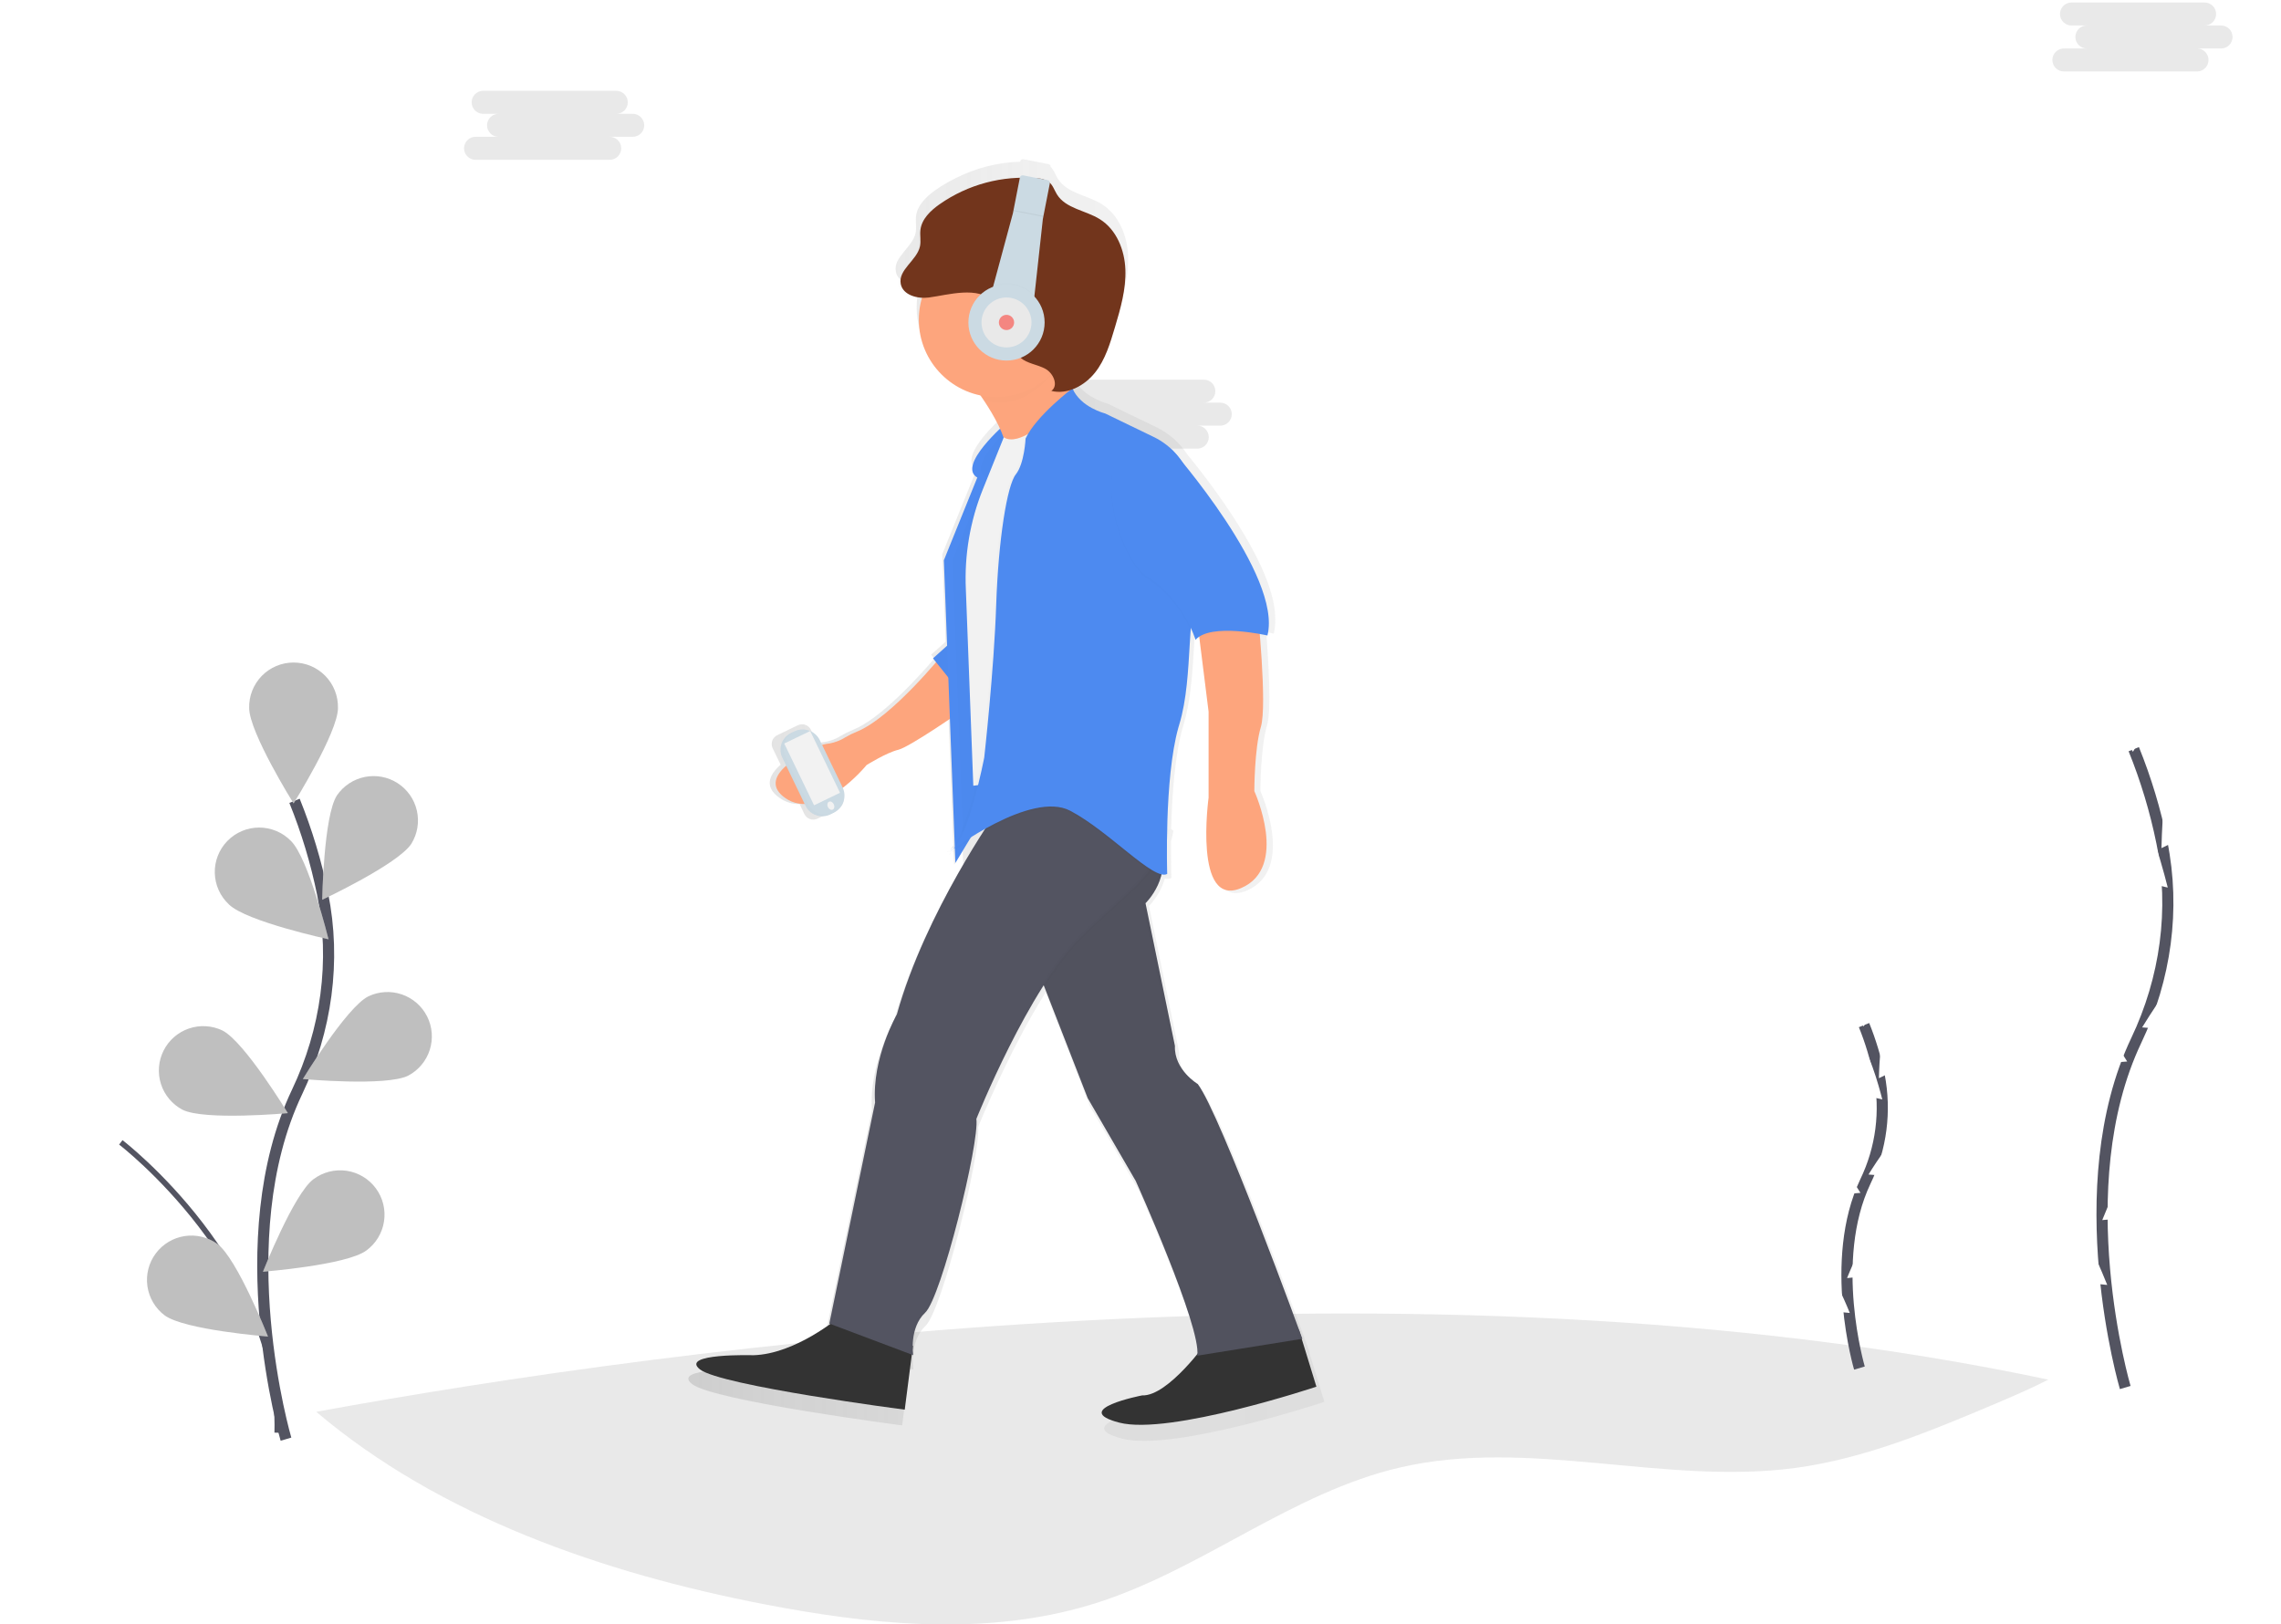 <svg width="410" height="292" viewBox="0 0 410 292" fill="none" xmlns="http://www.w3.org/2000/svg">
<g clip-path="url(#clip0)">
<path opacity="0.1" d="M368.171 247.996C365.115 249.571 361.912 250.931 358.752 252.287C347.079 257.213 335.23 262.182 322.689 263.873C299.137 267.005 274.833 258.423 251.693 263.778C232.309 268.25 216.278 281.951 197.341 288.052C188.536 290.889 179.374 292 170.131 292H168.937C167.792 291.986 166.656 291.957 165.528 291.914C156.156 291.562 146.746 290.176 137.558 288.404C108.549 282.826 79.025 272.601 56.846 253.776C121.424 241.985 254.449 223.885 368.171 247.996Z" fill="#252223"/>
<path opacity="0.3" d="M390.681 106.845V79.383H374.367V106.845H355.047V64.364H340.88V32.611H329.288V0H305.246V32.611H293.654V64.364H279.916V26.175H272.188V6.866H267.466V26.175H239.99V148.038H218.953V135.165H206.073V148.038H185.037V106.845H147.257V79.383H130.942V106.845H130.084V159.624H112.911V128.729H92.304V159.624H75.131V64.364H61.822V32.611H12.88V64.364H0V232.141H75.131H130.084H185.037H239.99H279.916H355.047H410V106.845H390.681Z" fill="white"/>
<path opacity="0.4" d="M26.189 74.234H8.157V84.532H26.189V74.234Z" fill="white"/>
<path opacity="0.4" d="M48.513 84.532H66.544V74.234H48.513V84.532Z" fill="white"/>
<path opacity="0.4" d="M26.189 94.401H8.157V104.699H26.189V94.401Z" fill="white"/>
<path opacity="0.4" d="M48.513 104.699H66.544V94.401H48.513V104.699Z" fill="white"/>
<path opacity="0.4" d="M26.189 114.569H8.157V124.867H26.189V114.569Z" fill="white"/>
<path opacity="0.4" d="M48.513 124.867H66.544V114.569H48.513V124.867Z" fill="white"/>
<path opacity="0.4" d="M26.189 134.736H8.157V145.035H26.189V134.736Z" fill="white"/>
<path opacity="0.4" d="M48.513 145.035H66.544V134.736H48.513V145.035Z" fill="white"/>
<path opacity="0.4" d="M26.189 154.904H8.157V165.202H26.189V154.904Z" fill="white"/>
<path opacity="0.4" d="M48.513 165.202H66.544V154.904H48.513V165.202Z" fill="white"/>
<path opacity="0.4" d="M26.189 175.071H8.157V185.37H26.189V175.071Z" fill="white"/>
<path opacity="0.4" d="M48.513 185.37H66.544V175.071H48.513V185.37Z" fill="white"/>
<path opacity="0.4" d="M26.189 195.239H8.157V205.537H26.189V195.239Z" fill="white"/>
<path opacity="0.4" d="M48.513 205.537H66.544V195.239H48.513V205.537Z" fill="white"/>
<path opacity="0.4" d="M123.644 169.922H81.571V175.071H123.644V169.922Z" fill="white"/>
<path opacity="0.4" d="M123.644 177.646H81.571V182.795H123.644V177.646Z" fill="white"/>
<path opacity="0.4" d="M123.644 185.37H81.571V190.519H123.644V185.37Z" fill="white"/>
<path opacity="0.4" d="M233.55 172.497H191.477V177.646H233.55V172.497Z" fill="white"/>
<path opacity="0.4" d="M233.55 180.22H191.477V185.37H233.55V180.22Z" fill="white"/>
<path opacity="0.4" d="M233.55 187.944H191.477V193.093H233.55V187.944Z" fill="white"/>
<path opacity="0.4" d="M123.644 193.093H81.571V198.242H123.644V193.093Z" fill="white"/>
<path opacity="0.4" d="M123.644 200.817H81.571V205.966H123.644V200.817Z" fill="white"/>
<path opacity="0.4" d="M123.644 208.541H81.571V213.69H123.644V208.541Z" fill="white"/>
<path opacity="0.4" d="M150.691 116.714H139.1V131.733H150.691V116.714Z" fill="white"/>
<path opacity="0.4" d="M164.429 131.733H176.021V116.714H164.429V131.733Z" fill="white"/>
<path opacity="0.4" d="M150.691 140.744H139.1V155.762H150.691V140.744Z" fill="white"/>
<path opacity="0.4" d="M164.429 155.762H176.021V140.744H164.429V155.762Z" fill="white"/>
<path opacity="0.4" d="M150.691 164.773H139.1V179.791H150.691V164.773Z" fill="white"/>
<path opacity="0.4" d="M164.429 179.791H176.021V164.773H164.429V179.791Z" fill="white"/>
<path opacity="0.4" d="M150.691 188.802H139.1V203.821H150.691V188.802Z" fill="white"/>
<path opacity="0.4" d="M164.429 203.821H176.021V188.802H164.429V203.821Z" fill="white"/>
<path opacity="0.4" d="M255.445 36.044H239.99V55.782H255.445V36.044Z" fill="white"/>
<path opacity="0.4" d="M255.445 64.364H239.99V84.103H255.445V64.364Z" fill="white"/>
<path opacity="0.4" d="M255.445 92.685H239.99V112.423H255.445V92.685Z" fill="white"/>
<path opacity="0.4" d="M255.445 121.005H239.99V140.744H255.445V121.005Z" fill="white"/>
<path opacity="0.4" d="M255.445 149.326H239.99V169.064H255.445V149.326Z" fill="white"/>
<path opacity="0.4" d="M255.445 177.646H239.99V197.384H255.445V177.646Z" fill="white"/>
<path opacity="0.4" d="M346.246 76.379H288.717V93.114H346.246V76.379Z" fill="white"/>
<path opacity="0.4" d="M346.461 112.423H288.932V129.158H346.461V112.423Z" fill="white"/>
<path opacity="0.4" d="M346.675 148.467H289.146V165.202H346.675V148.467Z" fill="white"/>
<path opacity="0.4" d="M346.89 184.511H289.361V201.246H346.89V184.511Z" fill="white"/>
<path opacity="0.4" d="M20.607 41.622H12.879V57.928H20.607V41.622Z" fill="white"/>
<path opacity="0.4" d="M410 116.714H390.681V141.602H410V116.714Z" fill="white"/>
<path opacity="0.4" d="M410 152.758H390.681V177.646H410V152.758Z" fill="white"/>
<path opacity="0.4" d="M410 188.802H390.681V213.69H410V188.802Z" fill="white"/>
<path d="M21.324 205.773C21.324 205.773 -12.476 226.155 49.831 257.535C49.831 257.535 63.569 232.064 48.38 211.296C45.434 207.247 41.105 204.42 36.213 203.348C31.32 202.277 26.205 203.036 21.835 205.481L21.324 205.773Z" fill="white"/>
<path d="M21.715 205.344C21.715 205.344 50.638 227.464 49.831 257.535" stroke="#535461" stroke-miterlimit="10"/>
<path d="M51.403 258.694C51.403 258.694 40.811 222.752 53.39 196.299C58.671 185.198 60.423 172.733 57.984 160.684C56.818 154.963 55.13 149.361 52.94 143.949" stroke="#535461" stroke-width="2" stroke-miterlimit="10"/>
<path d="M60.749 127.253C60.749 131.66 52.768 144.417 52.768 144.417C52.768 144.417 44.787 131.642 44.787 127.253C44.762 126.19 44.95 125.133 45.34 124.144C45.73 123.155 46.314 122.253 47.057 121.493C47.8 120.733 48.688 120.128 49.669 119.716C50.649 119.303 51.702 119.091 52.766 119.091C53.829 119.091 54.882 119.303 55.863 119.716C56.843 120.128 57.731 120.733 58.474 121.493C59.218 122.253 59.801 123.155 60.191 124.144C60.581 125.133 60.769 126.19 60.745 127.253H60.749Z" fill="white"/>
<path d="M73.954 151.651C71.559 155.35 57.915 161.735 57.915 161.735C57.915 161.735 58.164 146.678 60.56 142.979C61.735 141.261 63.535 140.071 65.576 139.661C67.617 139.251 69.738 139.654 71.486 140.785C73.233 141.916 74.47 143.685 74.931 145.714C75.392 147.743 75.042 149.872 73.954 151.647V151.651Z" fill="white"/>
<path d="M73.375 193.347C69.438 195.329 54.438 193.96 54.438 193.96C54.438 193.96 62.256 181.087 66.193 179.105C68.076 178.202 70.239 178.073 72.217 178.746C74.195 179.419 75.829 180.841 76.77 182.705C77.711 184.569 77.883 186.728 77.249 188.718C76.615 190.707 75.226 192.369 73.38 193.347H73.375Z" fill="white"/>
<path d="M65.832 224.795C62.29 227.412 47.268 228.597 47.268 228.597C47.268 228.597 52.798 214.591 56.34 211.969C57.181 211.336 58.14 210.876 59.161 210.616C60.182 210.355 61.244 210.299 62.286 210.45C63.329 210.602 64.331 210.959 65.235 211.499C66.139 212.04 66.927 212.754 67.553 213.6C68.18 214.447 68.632 215.409 68.885 216.431C69.138 217.453 69.185 218.515 69.025 219.556C68.865 220.597 68.501 221.595 67.953 222.495C67.404 223.394 66.684 224.176 65.832 224.795Z" fill="white"/>
<path d="M41.159 162.589C44.318 165.657 59.048 168.837 59.048 168.837C59.048 168.837 55.442 154.217 52.282 151.145C51.537 150.386 50.647 149.783 49.666 149.373C48.684 148.963 47.63 148.753 46.566 148.755C45.502 148.758 44.449 148.973 43.469 149.389C42.49 149.804 41.603 150.411 40.862 151.174C40.12 151.937 39.539 152.84 39.152 153.831C38.765 154.821 38.58 155.879 38.608 156.943C38.636 158.006 38.876 159.053 39.315 160.022C39.754 160.99 40.382 161.862 41.163 162.585L41.159 162.589Z" fill="white"/>
<path d="M32.804 199.478C36.741 201.461 51.742 200.092 51.742 200.092C51.742 200.092 43.923 187.219 39.987 185.237C38.103 184.334 35.94 184.205 33.962 184.878C31.985 185.551 30.35 186.972 29.409 188.837C28.468 190.701 28.297 192.86 28.93 194.849C29.564 196.839 30.954 198.501 32.8 199.478H32.804Z" fill="white"/>
<path d="M29.606 236.449C33.148 239.067 48.17 240.251 48.17 240.251C48.17 240.251 42.64 226.241 39.094 223.623C37.391 222.385 35.268 221.87 33.187 222.19C31.105 222.51 29.235 223.638 27.983 225.33C26.73 227.022 26.198 229.14 26.501 231.223C26.805 233.306 27.919 235.184 29.602 236.449H29.606Z" fill="white"/>
<path opacity="0.25" d="M60.749 127.253C60.749 131.66 52.768 144.417 52.768 144.417C52.768 144.417 44.787 131.642 44.787 127.253C44.762 126.19 44.95 125.133 45.34 124.144C45.73 123.155 46.314 122.253 47.057 121.493C47.8 120.733 48.688 120.128 49.669 119.716C50.649 119.303 51.702 119.091 52.766 119.091C53.829 119.091 54.882 119.303 55.863 119.716C56.843 120.128 57.731 120.733 58.474 121.493C59.218 122.253 59.801 123.155 60.191 124.144C60.581 125.133 60.769 126.19 60.745 127.253H60.749Z" fill="black"/>
<path opacity="0.25" d="M73.954 151.651C71.559 155.35 57.915 161.735 57.915 161.735C57.915 161.735 58.164 146.678 60.56 142.979C61.735 141.261 63.535 140.071 65.576 139.661C67.617 139.251 69.738 139.654 71.486 140.785C73.233 141.916 74.47 143.685 74.931 145.714C75.392 147.743 75.042 149.872 73.954 151.647V151.651Z" fill="black"/>
<path opacity="0.25" d="M73.375 193.347C69.438 195.329 54.438 193.96 54.438 193.96C54.438 193.96 62.256 181.087 66.193 179.105C68.076 178.202 70.239 178.073 72.217 178.746C74.195 179.419 75.829 180.841 76.77 182.705C77.711 184.569 77.883 186.728 77.249 188.718C76.615 190.707 75.226 192.369 73.38 193.347H73.375Z" fill="black"/>
<path opacity="0.25" d="M65.832 224.795C62.29 227.412 47.268 228.597 47.268 228.597C47.268 228.597 52.798 214.591 56.34 211.969C57.181 211.336 58.14 210.876 59.161 210.616C60.182 210.355 61.244 210.299 62.286 210.45C63.329 210.602 64.331 210.959 65.235 211.499C66.139 212.04 66.927 212.754 67.553 213.6C68.18 214.447 68.632 215.409 68.885 216.431C69.138 217.453 69.185 218.515 69.025 219.556C68.865 220.597 68.501 221.595 67.953 222.495C67.404 223.394 66.684 224.176 65.832 224.795Z" fill="black"/>
<path opacity="0.25" d="M41.159 162.589C44.318 165.657 59.048 168.837 59.048 168.837C59.048 168.837 55.442 154.217 52.282 151.145C51.537 150.386 50.647 149.783 49.666 149.373C48.684 148.963 47.63 148.753 46.566 148.755C45.502 148.758 44.449 148.973 43.469 149.389C42.49 149.804 41.603 150.411 40.862 151.174C40.12 151.937 39.539 152.84 39.152 153.831C38.765 154.821 38.58 155.879 38.608 156.943C38.636 158.006 38.876 159.053 39.315 160.022C39.754 160.99 40.382 161.862 41.163 162.585L41.159 162.589Z" fill="black"/>
<path opacity="0.25" d="M32.804 199.478C36.741 201.461 51.742 200.092 51.742 200.092C51.742 200.092 43.923 187.219 39.987 185.237C38.103 184.334 35.94 184.205 33.962 184.878C31.985 185.551 30.35 186.972 29.409 188.837C28.468 190.701 28.297 192.86 28.93 194.849C29.564 196.839 30.954 198.501 32.8 199.478H32.804Z" fill="black"/>
<path opacity="0.25" d="M29.606 236.449C33.148 239.067 48.17 240.251 48.17 240.251C48.17 240.251 42.64 226.241 39.094 223.623C37.391 222.385 35.268 221.87 33.187 222.19C31.105 222.51 29.235 223.638 27.983 225.33C26.73 227.022 26.198 229.14 26.501 231.223C26.805 233.306 27.919 235.184 29.602 236.449H29.606Z" fill="black"/>
<path d="M382 249.412C382 249.412 371.409 213.471 383.988 187.017C389.268 175.917 391.02 163.451 388.581 151.402C387.415 145.682 385.727 140.08 383.537 134.668" stroke="#535461" stroke-width="2" stroke-miterlimit="10"/>
<path d="M391.363 117.971C391.363 122.378 383.382 135.135 383.382 135.135C383.382 135.135 375.401 122.361 375.401 117.971C375.376 116.909 375.565 115.852 375.954 114.862C376.344 113.873 376.928 112.972 377.671 112.212C378.415 111.451 379.303 110.847 380.283 110.435C381.263 110.022 382.316 109.81 383.38 109.81C384.444 109.81 385.497 110.022 386.477 110.435C387.457 110.847 388.345 111.451 389.088 112.212C389.832 112.972 390.416 113.873 390.805 114.862C391.195 115.852 391.383 116.909 391.359 117.971H391.363Z" fill="white"/>
<path d="M404.552 142.37C402.156 146.069 388.513 152.454 388.513 152.454C388.513 152.454 388.762 137.397 391.157 133.698C391.713 132.79 392.446 132.003 393.311 131.382C394.176 130.762 395.157 130.321 396.196 130.085C397.234 129.849 398.309 129.823 399.358 130.009C400.406 130.195 401.407 130.589 402.301 131.167C403.195 131.746 403.964 132.497 404.563 133.377C405.162 134.258 405.579 135.249 405.788 136.292C405.998 137.336 405.997 138.411 405.784 139.454C405.572 140.497 405.153 141.487 404.552 142.366V142.37Z" fill="white"/>
<path d="M403.977 184.065C400.04 186.048 385.04 184.679 385.04 184.679C385.04 184.679 392.857 171.806 396.794 169.823C398.678 168.92 400.841 168.792 402.819 169.465C404.796 170.138 406.431 171.559 407.372 173.424C408.313 175.288 408.484 177.447 407.851 179.436C407.217 181.426 405.827 183.088 403.981 184.065H403.977Z" fill="white"/>
<path d="M396.433 215.514C392.892 218.131 377.87 219.315 377.87 219.315C377.87 219.315 383.399 205.31 386.941 202.688C388.644 201.45 390.767 200.935 392.849 201.254C394.93 201.574 396.8 202.703 398.052 204.395C399.305 206.087 399.837 208.205 399.534 210.287C399.231 212.37 398.116 214.249 396.433 215.514Z" fill="white"/>
<path d="M371.756 153.295C374.916 156.363 389.646 159.542 389.646 159.542C389.646 159.542 386.04 144.923 382.88 141.851C381.362 140.376 379.32 139.565 377.203 139.596C375.086 139.626 373.068 140.496 371.593 142.014C370.118 143.531 369.307 145.572 369.337 147.688C369.368 149.804 370.238 151.82 371.756 153.295Z" fill="white"/>
<path d="M363.419 190.197C367.356 192.179 382.356 190.81 382.356 190.81C382.356 190.81 374.538 177.938 370.601 175.955C368.719 175.066 366.564 174.947 364.595 175.623C362.627 176.3 361 177.718 360.063 179.576C359.126 181.434 358.953 183.585 359.579 185.569C360.206 187.553 361.584 189.214 363.419 190.197Z" fill="white"/>
<path d="M360.203 227.168C363.745 229.785 378.767 230.97 378.767 230.97C378.767 230.97 373.237 216.964 369.695 214.342C367.993 213.104 365.869 212.589 363.788 212.909C361.707 213.228 359.836 214.357 358.584 216.049C357.332 217.741 356.8 219.859 357.103 221.942C357.406 224.024 358.52 225.903 360.203 227.168Z" fill="white"/>
<path d="M334.225 245.915C334.225 245.915 328.532 226.606 335.294 212.385C338.167 206.441 339.033 199.726 337.763 193.248C337.136 190.178 336.229 187.171 335.054 184.267" stroke="#535461" stroke-width="2" stroke-miterlimit="10"/>
<path d="M339.257 175.277C339.257 177.646 334.964 184.507 334.964 184.507C334.964 184.507 330.67 177.642 330.67 175.277C330.67 174.139 331.123 173.048 331.928 172.243C332.733 171.438 333.825 170.986 334.964 170.986C336.102 170.986 337.194 171.438 337.999 172.243C338.805 173.048 339.257 174.139 339.257 175.277Z" fill="white"/>
<path d="M346.345 188.39C345.057 190.377 337.724 193.81 337.724 193.81C337.724 193.81 337.857 185.717 339.145 183.73C339.438 183.23 339.829 182.794 340.296 182.449C340.762 182.103 341.293 181.856 341.858 181.722C342.422 181.588 343.008 181.569 343.58 181.668C344.152 181.766 344.698 181.98 345.185 182.295C345.672 182.61 346.09 183.021 346.414 183.502C346.737 183.983 346.96 184.525 347.069 185.095C347.177 185.664 347.169 186.25 347.044 186.817C346.92 187.383 346.682 187.918 346.345 188.39Z" fill="white"/>
<path d="M346.036 210.794C343.919 211.858 335.856 211.124 335.856 211.124C335.856 211.124 340.059 204.207 342.172 203.143C343.18 202.687 344.326 202.639 345.37 203.007C346.413 203.376 347.274 204.133 347.773 205.12C348.271 206.108 348.369 207.25 348.045 208.308C347.721 209.366 347.002 210.258 346.036 210.798V210.794Z" fill="white"/>
<path d="M341.979 227.696C340.073 229.103 332.001 229.738 332.001 229.738C332.001 229.738 334.972 222.212 336.879 220.804C337.796 220.193 338.913 219.957 339.999 220.147C341.085 220.336 342.057 220.936 342.713 221.822C343.368 222.708 343.658 223.812 343.521 224.906C343.385 225.999 342.832 226.998 341.979 227.696Z" fill="white"/>
<path d="M328.721 194.269C330.439 195.917 338.334 197.629 338.334 197.629C338.334 197.629 336.398 189.772 334.698 188.124C334.3 187.701 333.822 187.362 333.29 187.129C332.758 186.896 332.184 186.773 331.603 186.767C331.023 186.762 330.447 186.875 329.911 187.098C329.375 187.322 328.89 187.652 328.485 188.068C328.081 188.485 327.765 188.979 327.556 189.521C327.348 190.063 327.253 190.641 327.275 191.221C327.297 191.801 327.436 192.371 327.685 192.896C327.934 193.42 328.286 193.889 328.721 194.273V194.269Z" fill="white"/>
<path d="M324.231 214.093C326.347 215.157 334.41 214.424 334.41 214.424C334.41 214.424 330.207 207.507 328.095 206.442C327.086 205.987 325.94 205.938 324.897 206.307C323.853 206.675 322.992 207.433 322.494 208.42C321.995 209.408 321.898 210.55 322.221 211.608C322.545 212.665 323.265 213.557 324.231 214.098V214.093Z" fill="white"/>
<path d="M322.513 233.965C324.419 235.372 332.491 236.007 332.491 236.007C332.491 236.007 329.503 228.477 327.614 227.069C326.696 226.446 325.573 226.201 324.479 226.387C323.386 226.573 322.407 227.175 321.747 228.067C321.088 228.958 320.799 230.07 320.942 231.17C321.085 232.269 321.648 233.271 322.513 233.965Z" fill="white"/>
<path opacity="0.1" d="M113.633 20.459H110.679C110.958 20.472 111.237 20.428 111.499 20.33C111.761 20.232 112 20.082 112.203 19.889C112.405 19.695 112.566 19.463 112.676 19.206C112.786 18.949 112.842 18.673 112.842 18.393C112.842 18.114 112.786 17.837 112.676 17.58C112.566 17.323 112.405 17.091 112.203 16.898C112 16.705 111.761 16.555 111.499 16.456C111.237 16.358 110.958 16.314 110.679 16.327H86.753C86.221 16.351 85.719 16.58 85.351 16.964C84.983 17.349 84.778 17.861 84.778 18.393C84.778 18.925 84.983 19.437 85.351 19.822C85.719 20.207 86.221 20.435 86.753 20.459H89.707C89.427 20.447 89.148 20.491 88.886 20.589C88.624 20.687 88.385 20.837 88.183 21.03C87.981 21.223 87.82 21.455 87.71 21.712C87.6 21.969 87.543 22.246 87.543 22.525C87.543 22.805 87.6 23.082 87.71 23.339C87.82 23.596 87.981 23.828 88.183 24.021C88.385 24.214 88.624 24.364 88.886 24.462C89.148 24.56 89.427 24.604 89.707 24.591H85.572C85.293 24.579 85.014 24.623 84.752 24.721C84.49 24.819 84.251 24.969 84.049 25.162C83.846 25.355 83.685 25.587 83.575 25.844C83.465 26.101 83.409 26.378 83.409 26.658C83.409 26.937 83.465 27.214 83.575 27.471C83.685 27.728 83.846 27.96 84.049 28.153C84.251 28.346 84.49 28.496 84.752 28.594C85.014 28.692 85.293 28.736 85.572 28.724H109.498C109.778 28.736 110.057 28.692 110.319 28.594C110.58 28.496 110.82 28.346 111.022 28.153C111.224 27.96 111.385 27.728 111.495 27.471C111.605 27.214 111.662 26.937 111.662 26.658C111.662 26.378 111.605 26.101 111.495 25.844C111.385 25.587 111.224 25.355 111.022 25.162C110.82 24.969 110.58 24.819 110.319 24.721C110.057 24.623 109.778 24.579 109.498 24.591H113.633C113.912 24.604 114.191 24.56 114.453 24.462C114.715 24.364 114.954 24.214 115.156 24.021C115.359 23.828 115.519 23.596 115.629 23.339C115.739 23.082 115.796 22.805 115.796 22.525C115.796 22.246 115.739 21.969 115.629 21.712C115.519 21.455 115.359 21.223 115.156 21.03C114.954 20.837 114.715 20.687 114.453 20.589C114.191 20.491 113.912 20.447 113.633 20.459Z" fill="#252223"/>
<path opacity="0.1" d="M219.245 72.38H216.291C216.571 72.393 216.85 72.349 217.112 72.251C217.373 72.153 217.613 72.002 217.815 71.809C218.017 71.616 218.178 71.384 218.288 71.127C218.398 70.87 218.455 70.593 218.455 70.314C218.455 70.034 218.398 69.758 218.288 69.501C218.178 69.244 218.017 69.012 217.815 68.819C217.613 68.625 217.373 68.475 217.112 68.377C216.85 68.279 216.571 68.235 216.291 68.248H192.365C191.833 68.272 191.331 68.5 190.963 68.885C190.595 69.27 190.39 69.782 190.39 70.314C190.39 70.846 190.595 71.358 190.963 71.743C191.331 72.127 191.833 72.356 192.365 72.38H195.319C195.04 72.367 194.76 72.411 194.499 72.509C194.237 72.607 193.997 72.757 193.795 72.951C193.593 73.144 193.432 73.376 193.322 73.633C193.212 73.89 193.155 74.166 193.155 74.446C193.155 74.726 193.212 75.002 193.322 75.259C193.432 75.516 193.593 75.748 193.795 75.941C193.997 76.135 194.237 76.285 194.499 76.383C194.76 76.481 195.04 76.525 195.319 76.512H191.185C190.905 76.499 190.626 76.543 190.364 76.641C190.102 76.74 189.863 76.89 189.661 77.083C189.459 77.276 189.298 77.508 189.188 77.765C189.078 78.022 189.021 78.299 189.021 78.578C189.021 78.858 189.078 79.134 189.188 79.391C189.298 79.648 189.459 79.88 189.661 80.074C189.863 80.267 190.102 80.417 190.364 80.515C190.626 80.613 190.905 80.657 191.185 80.644H215.111C215.39 80.657 215.669 80.613 215.931 80.515C216.193 80.417 216.432 80.267 216.634 80.074C216.836 79.88 216.997 79.648 217.107 79.391C217.217 79.134 217.274 78.858 217.274 78.578C217.274 78.299 217.217 78.022 217.107 77.765C216.997 77.508 216.836 77.276 216.634 77.083C216.432 76.89 216.193 76.74 215.931 76.641C215.669 76.543 215.39 76.499 215.111 76.512H219.245C219.524 76.525 219.803 76.481 220.065 76.383C220.327 76.285 220.566 76.135 220.769 75.941C220.971 75.748 221.132 75.516 221.242 75.259C221.352 75.002 221.408 74.726 221.408 74.446C221.408 74.166 221.352 73.89 221.242 73.633C221.132 73.376 220.971 73.144 220.769 72.951C220.566 72.757 220.327 72.607 220.065 72.509C219.803 72.411 219.524 72.367 219.245 72.38Z" fill="#252223"/>
<path opacity="0.1" d="M399.13 4.583H396.176C396.455 4.596 396.734 4.551 396.996 4.453C397.258 4.355 397.497 4.205 397.7 4.012C397.902 3.819 398.063 3.587 398.173 3.33C398.283 3.073 398.339 2.796 398.339 2.517C398.339 2.237 398.283 1.96 398.173 1.703C398.063 1.446 397.902 1.214 397.7 1.021C397.497 0.828 397.258 0.678 396.996 0.58C396.734 0.482 396.455 0.438 396.176 0.451H372.25C371.718 0.475 371.216 0.703 370.848 1.088C370.48 1.473 370.275 1.984 370.275 2.517C370.275 3.049 370.48 3.561 370.848 3.945C371.216 4.33 371.718 4.559 372.25 4.583H375.204C374.924 4.57 374.645 4.614 374.383 4.712C374.121 4.81 373.882 4.96 373.68 5.153C373.478 5.347 373.317 5.579 373.207 5.836C373.097 6.093 373.04 6.369 373.04 6.649C373.04 6.928 373.097 7.205 373.207 7.462C373.317 7.719 373.478 7.951 373.68 8.144C373.882 8.337 374.121 8.488 374.383 8.586C374.645 8.684 374.924 8.728 375.204 8.715H371.069C370.79 8.702 370.511 8.746 370.249 8.844C369.987 8.942 369.748 9.093 369.546 9.286C369.343 9.479 369.182 9.711 369.072 9.968C368.962 10.225 368.906 10.502 368.906 10.781C368.906 11.061 368.962 11.337 369.072 11.594C369.182 11.851 369.343 12.083 369.546 12.277C369.748 12.47 369.987 12.62 370.249 12.718C370.511 12.816 370.79 12.86 371.069 12.847H394.995C395.527 12.823 396.029 12.595 396.397 12.21C396.765 11.825 396.97 11.313 396.97 10.781C396.97 10.249 396.765 9.737 396.397 9.352C396.029 8.967 395.527 8.739 394.995 8.715H399.13C399.409 8.728 399.688 8.684 399.95 8.586C400.212 8.488 400.451 8.337 400.653 8.144C400.856 7.951 401.017 7.719 401.127 7.462C401.236 7.205 401.293 6.928 401.293 6.649C401.293 6.369 401.236 6.093 401.127 5.836C401.017 5.579 400.856 5.347 400.653 5.153C400.451 4.96 400.212 4.81 399.95 4.712C399.688 4.614 399.409 4.57 399.13 4.583Z" fill="#252223"/>
<path d="M235.353 243.16H235.448C235.448 243.16 220.383 201.782 216.162 196.174C216.162 196.174 211.745 193.565 211.947 189.15L206.524 162.855C206.524 162.855 206.606 162.773 206.743 162.623L206.859 162.494L206.992 162.34C207.715 161.482 208.32 160.531 208.791 159.512L208.877 159.315C209.079 158.854 209.248 158.379 209.384 157.895C209.57 157.961 209.769 157.991 209.967 157.98C210.165 157.97 210.36 157.92 210.538 157.834C210.538 157.834 210.538 157.693 210.538 157.44C210.538 157.44 210.487 155.882 210.483 153.445C210.483 152.767 210.483 152.029 210.483 151.244C210.65 150.638 210.792 150.003 210.912 149.325L210.693 149.222V149.124L210.508 149.038C210.659 143.267 211.148 135.89 212.56 130.866C212.609 130.688 212.661 130.512 212.715 130.338C214.385 124.85 214.432 118.152 214.862 112.488C215.195 113.199 215.482 113.932 215.72 114.68C215.932 114.442 216.176 114.236 216.446 114.067L218.129 127.527V143.404C218.129 143.404 215.317 163.88 224.139 160.066C232.962 156.251 226.548 142.198 226.548 142.198C226.548 142.198 226.548 134.371 227.754 130.355C228.548 127.712 228.037 119.164 227.591 113.62C228.45 113.771 228.956 113.891 228.956 113.891C229.152 113.086 229.24 112.26 229.218 111.432C229.403 102.176 217.983 87.265 213.333 81.576C212.008 79.544 210.154 77.912 207.971 76.855L199.037 72.53C199.037 72.53 194.817 71.5 193.172 68.239C193.172 68.183 193.142 68.128 193.13 68.072C193.316 67.989 193.499 67.899 193.679 67.802C195.043 67.145 196.239 66.185 197.174 64.995C199.076 62.579 199.986 59.554 200.853 56.606C201.875 53.139 202.905 49.599 202.768 45.986C202.63 42.373 201.111 38.619 198.045 36.701C195.426 35.061 191.773 34.752 190.146 32.126C189.716 31.418 189.442 30.577 188.858 30.007C188.864 29.889 188.828 29.773 188.755 29.68C188.682 29.587 188.579 29.523 188.463 29.5L183.964 28.616C183.9 28.604 183.835 28.604 183.772 28.617C183.709 28.629 183.649 28.654 183.596 28.69C183.542 28.726 183.496 28.772 183.461 28.826C183.425 28.879 183.401 28.939 183.388 29.003V29.067C179.365 29.179 175.416 30.181 171.827 32.002C170.552 32.618 169.328 33.335 168.169 34.148C166.516 35.315 164.889 36.864 164.653 38.867C164.537 39.867 164.777 40.893 164.575 41.871C164.03 44.493 160.514 46.201 161.029 48.831C161.377 50.616 163.399 51.384 165.292 51.406C164.766 53.288 164.632 55.258 164.899 57.193C165.166 59.129 165.828 60.989 166.845 62.658C167.861 64.328 169.21 65.77 170.808 66.896C172.406 68.022 174.218 68.808 176.133 69.205C177.51 71.142 178.716 73.195 179.739 75.341C177.425 77.538 172.578 82.635 175.549 84.352L169.367 99.619L169.968 115.354L167.362 117.68L167.933 118.392C165.013 121.79 158.256 129.218 153.314 131.196C152.603 131.482 151.914 131.82 151.254 132.209C150.351 132.781 149.347 133.175 148.296 133.367C147.837 133.418 147.383 133.507 146.939 133.633L145.758 131.188C145.658 130.979 145.517 130.793 145.345 130.639C145.172 130.485 144.971 130.366 144.752 130.29C144.534 130.214 144.302 130.182 144.071 130.195C143.84 130.208 143.614 130.267 143.406 130.368L142.68 130.716L140.963 131.544L140.246 131.891L139.705 132.153C139.285 132.356 138.963 132.717 138.809 133.157C138.655 133.597 138.683 134.08 138.885 134.5L140.315 137.461C138.284 139.25 137.288 141.387 140.057 143.378C141.12 144.156 142.41 144.563 143.728 144.537L144.586 146.335C144.687 146.543 144.827 146.73 145 146.883C145.173 147.037 145.374 147.156 145.593 147.232C145.811 147.308 146.043 147.34 146.274 147.327C146.505 147.314 146.731 147.255 146.939 147.154L148.197 146.545L150.635 145.369C150.844 145.269 151.031 145.128 151.185 144.956C151.339 144.783 151.457 144.582 151.533 144.363C151.609 144.145 151.642 143.914 151.628 143.683C151.615 143.452 151.556 143.226 151.455 143.018L150.743 141.537C152.338 140.298 153.8 138.896 155.105 137.354C155.105 137.354 158.771 135.058 160.931 134.543C162.36 134.204 167.37 130.913 170.479 128.828L171.363 151.999C171.168 152.3 170.941 152.579 170.685 152.831L171.376 152.342V152.514C171.283 152.625 171.184 152.731 171.08 152.831L171.38 152.617V152.896C171.282 153.013 171.178 153.125 171.067 153.23L171.384 153.007L171.513 155.44L173.024 152.934L173.119 155.44L173.471 154.857C169.229 162.061 163.704 172.668 160.75 183.34C160.75 183.34 156.131 191.368 156.732 199.598L148.296 240.363L148.459 240.423C145.711 242.405 139.92 246.039 134.24 246.185C134.24 246.185 120.583 245.782 124.4 248.794C128.216 251.807 162.158 256.222 162.158 256.222L163.446 246.074L163.747 246.185C163.747 246.185 163.747 246.13 163.747 246.027L164.176 246.185C164.176 246.185 163.356 241.139 166.361 238.329C169.367 235.518 176.403 207.005 175.806 202.598C175.806 202.598 181.199 189.128 187.948 178.388L195.881 198.779L204.717 214.033C204.717 214.033 216.472 240.157 216.094 245.975C213.625 248.979 209.225 253.699 205.923 253.574C205.923 253.574 192.468 256.183 201.707 258.595C210.946 261.006 238.058 251.987 238.058 251.987L235.353 243.16ZM176.536 149.763L176.618 149.716C176.189 150.364 175.759 151.08 175.27 151.861L176.536 149.763Z" fill="url(#paint0_linear)"/>
<path d="M170.685 152.84C170.354 153.08 170.174 153.213 170.174 153.213C170.361 153.114 170.534 152.988 170.685 152.84Z" fill="url(#paint1_linear)"/>
<path d="M171.084 153.243C170.753 153.483 170.573 153.616 170.573 153.616C170.76 153.518 170.932 153.392 171.084 153.243Z" fill="url(#paint2_linear)"/>
<path d="M171.084 152.84C170.753 153.08 170.573 153.213 170.573 153.213C170.76 153.114 170.932 152.988 171.084 152.84Z" fill="url(#paint3_linear)"/>
<path d="M217.042 241.045C217.042 241.045 209.993 251.026 205.292 250.828C205.292 250.828 192.172 253.373 201.179 255.72C210.186 258.067 236.619 249.262 236.619 249.262L233.477 239.028L217.042 241.045Z" fill="#333333"/>
<path d="M185.518 171.746L195.504 197.384L204.141 212.278C204.141 212.278 215.986 238.599 215.205 243.688L234.095 240.654C234.095 240.654 219.408 200.319 215.299 194.861C215.299 194.861 211.006 192.317 211.187 187.996L205.902 162.357C205.902 162.357 211.053 157.397 208.168 151.201C208.023 150.883 207.854 150.563 207.662 150.239C203.712 143.584 188.849 147.287 188.849 147.287L185.518 171.746Z" fill="#535461"/>
<path opacity="0.03" d="M185.518 171.746L195.504 197.384L204.141 212.278C204.141 212.278 215.986 238.599 215.205 243.688L234.095 240.654C234.095 240.654 219.408 200.319 215.299 194.861C215.299 194.861 211.006 192.317 211.187 187.996L205.902 162.357C205.902 162.357 211.053 157.397 208.168 151.201C208.023 150.883 207.854 150.563 207.662 150.239C203.712 143.584 188.849 147.287 188.849 147.287L185.518 171.746Z" fill="black"/>
<g opacity="0.1">
<path opacity="0.1" d="M215.282 194.861C215.282 194.861 210.989 192.317 211.169 187.996L205.884 162.357C205.884 162.357 211.036 157.397 208.151 151.201C208.005 150.883 207.836 150.563 207.645 150.239C205.747 147.013 201.265 146.223 197.156 146.27C201.097 146.305 205.245 147.167 207.056 150.239C207.248 150.563 207.417 150.883 207.563 151.201C210.435 157.414 205.296 162.357 205.296 162.357L210.581 188.009C210.384 192.299 214.694 194.874 214.694 194.874C218.807 200.354 233.49 240.667 233.49 240.667L215.192 243.607C215.192 243.637 215.192 243.671 215.192 243.701L234.082 240.667C234.082 240.667 219.395 200.341 215.282 194.861Z" fill="black"/>
</g>
<path d="M150.863 236.741C150.863 236.741 143.032 243.396 135.407 243.607C135.407 243.607 122.098 243.216 125.812 246.151C129.526 249.086 162.622 253.394 162.622 253.394L164.094 241.942L150.863 236.741Z" fill="#333333"/>
<g opacity="0.1">
<path opacity="0.1" d="M179.644 145.738C179.644 145.738 166.722 163.941 161.613 182.336C161.613 182.336 157.109 190.163 157.697 198.187L149.489 237.917L164.566 243.594C164.566 243.594 163.785 238.702 166.713 235.96C169.641 233.218 176.502 205.43 175.918 201.126C175.918 201.126 185.315 177.642 194.713 168.442C204.111 159.242 208.791 157.122 210.169 149.18C210.177 149.18 188.063 138.495 179.644 145.738Z" fill="black"/>
</g>
<path d="M179.241 145.738C179.241 145.738 166.318 163.941 161.21 182.336C161.21 182.336 156.706 190.163 157.294 198.187L149.068 237.917L164.146 243.594C164.146 243.594 163.365 238.702 166.293 235.96C169.221 233.218 176.081 205.43 175.497 201.126C175.497 201.126 184.895 177.642 194.293 168.442C203.691 159.242 208.37 157.122 209.748 149.18C209.787 149.18 187.673 138.495 179.241 145.738Z" fill="#535461"/>
<g opacity="0.1">
<path opacity="0.1" d="M187.599 143.026C197.306 143.142 209.396 148.982 209.396 148.982C208.013 156.925 203.338 159.045 193.94 168.244C184.543 177.444 175.141 200.924 175.141 200.924C175.729 205.215 168.877 233.021 165.936 235.758C163.36 238.144 163.643 242.156 163.751 243.16L164.369 243.392C164.369 243.392 163.588 238.5 166.515 235.758C169.443 233.016 176.317 205.215 175.729 200.924C175.729 200.924 185.126 177.44 194.524 168.24C203.922 159.04 208.602 156.92 209.98 148.978C209.984 149.004 197.396 142.906 187.599 143.026Z" fill="black"/>
</g>
<path d="M169.658 117.362C169.658 117.362 160.312 128.995 154.005 131.522C153.312 131.8 152.64 132.13 151.996 132.509C151.116 133.067 150.136 133.45 149.111 133.638C148.357 133.711 147.619 133.905 146.926 134.213C143.646 135.723 136.081 139.791 141.074 143.395C147.338 147.897 155.761 137.525 155.761 137.525C155.761 137.525 159.337 135.285 161.441 134.783C163.545 134.281 173.183 127.549 173.183 127.549L169.658 117.362Z" fill="#FDA57D"/>
<path d="M171.419 115.011L167.701 118.34L173.183 125.189L171.419 115.011Z" fill="#4D8AF0"/>
<g opacity="0.1">
<path opacity="0.1" d="M171.419 115.011L167.701 118.34L173.183 125.189L171.419 115.011Z" fill="black"/>
</g>
<path d="M180.847 76.057C180.847 76.057 171.934 83.691 175.665 85.841L169.654 100.713L171.728 155.118L180.224 141.027L174.42 110.497C174.42 110.497 172.763 92.294 177.528 87.99L182.087 78.98L180.847 76.057Z" fill="#4D8AF0"/>
<g opacity="0.1">
<path opacity="0.1" d="M182.414 76.057C182.414 76.057 173.501 83.691 177.232 85.841L171.221 100.713L173.295 155.118L181.791 141.027L175.987 110.497C175.987 110.497 174.329 92.294 179.095 87.99L183.654 78.98L182.414 76.057Z" fill="black"/>
</g>
<path d="M173.964 68.042C173.964 68.042 181.211 76.847 181.014 81.936C180.816 87.025 194.722 73.131 194.722 73.131C194.722 73.131 189.437 66.673 190.807 59.829C192.176 52.985 173.964 68.042 173.964 68.042Z" fill="#FDA57D"/>
<path d="M215.282 112.273L217.24 127.931V143.378C217.24 143.378 214.497 163.34 223.113 159.624C231.729 155.908 225.461 142.207 225.461 142.207C225.461 142.207 225.461 134.573 226.638 130.66C227.814 126.746 226.037 109.527 226.037 109.527L215.282 112.273Z" fill="#FDA57D"/>
<path d="M188.454 75.285C188.454 75.285 183.169 80.374 180.426 78.61L176.665 87.952C174.367 93.662 173.324 99.8 173.608 105.948L174.948 141.237L180.821 140.456L182.779 106.987L185.715 86.635L188.454 75.285Z" fill="#F2F2F2"/>
<g opacity="0.1">
<path opacity="0.1" d="M192.863 69.904C192.863 69.904 185.908 74.697 183.964 78.808C183.964 78.808 183.766 83.309 182.203 85.266C180.641 87.222 179.069 97.01 178.679 108.75C178.288 120.49 176.532 136.148 176.532 136.148C176.532 136.148 173.595 151.411 170.461 152.977C170.461 152.977 184.951 142.018 192 145.734C199.05 149.45 207.078 158.457 209.426 157.084C209.426 157.084 208.86 139.92 211.431 130.784C211.48 130.61 211.53 130.44 211.582 130.274C214.325 121.263 212.56 108.943 215.695 103.67C215.695 103.67 215.695 94.105 213.887 86.961C213.42 85.136 212.559 83.436 211.365 81.98C210.171 80.523 208.673 79.346 206.975 78.529L198.268 74.315C198.268 74.315 193.645 73.62 192.863 69.904Z" fill="black"/>
</g>
<g opacity="0.1">
<path opacity="0.1" d="M192.863 69.904C192.863 69.904 186.303 75.092 184.345 79.198C184.345 79.198 184.148 83.7 182.585 85.656C181.022 87.613 179.451 97.4 179.06 109.141C178.67 120.881 176.914 136.538 176.914 136.538C176.914 136.538 173.977 151.801 170.843 153.368C170.843 153.368 185.333 142.408 192.382 146.124C199.432 149.84 207.46 158.847 209.808 157.474C209.808 157.474 209.242 140.31 211.813 131.175C211.862 131 211.912 130.83 211.963 130.664C214.707 121.653 212.942 109.334 216.076 104.06C216.076 104.06 216.076 94.496 214.269 87.351C213.802 85.527 212.941 83.827 211.747 82.37C210.553 80.914 209.054 79.736 207.357 78.919L198.65 74.706C198.65 74.706 193.644 73.62 192.863 69.904Z" fill="black"/>
</g>
<path d="M192.764 69.805C192.764 69.805 186.303 74.697 184.345 78.816C184.345 78.816 184.148 83.318 182.585 85.274C181.022 87.231 179.451 97.019 179.06 108.759C178.67 120.499 176.914 136.157 176.914 136.157C176.914 136.157 173.977 151.419 170.843 152.986C170.843 152.986 185.333 142.027 192.382 145.743C199.432 149.458 207.447 158.444 209.8 157.088C209.8 157.088 209.233 139.924 211.805 130.789C211.853 130.614 211.903 130.444 211.955 130.278C214.698 121.267 212.934 108.948 216.068 103.674C216.068 103.674 216.068 94.109 214.26 86.965C213.793 85.141 212.932 83.441 211.738 81.984C210.544 80.528 209.046 79.35 207.348 78.533L198.642 74.32C198.642 74.32 194.233 73.23 192.764 69.805Z" fill="#4D8AF0"/>
<g opacity="0.1">
<path opacity="0.1" d="M210.68 81.254C210.68 81.254 230.553 103.858 227.814 114.62C227.814 114.62 217.63 112.273 214.891 115.401C214.891 115.401 212.745 108.158 206.275 104.052C199.805 99.945 193.838 73.62 210.68 81.254Z" fill="black"/>
</g>
<path d="M210.68 80.863C210.68 80.863 230.553 103.468 227.814 114.23C227.814 114.23 217.63 111.883 214.891 115.011C214.891 115.011 212.745 107.768 206.275 103.661C199.805 99.555 193.838 73.23 210.68 80.863Z" fill="#4D8AF0"/>
<g opacity="0.1">
<path opacity="0.1" d="M191.296 64.227C190.987 62.648 191.244 62.511 191.588 60.794C192.957 53.929 174.75 69.016 174.75 69.016C174.75 69.016 175.763 70.247 177.021 72.058C177.949 72.249 178.894 72.346 179.842 72.346C184.822 72.35 188.836 68.149 191.296 64.227Z" fill="black"/>
</g>
<path d="M179.056 71.367C186.734 71.367 192.958 65.147 192.958 57.473C192.958 49.8 186.734 43.579 179.056 43.579C171.379 43.579 165.155 49.8 165.155 57.473C165.155 65.147 171.379 71.367 179.056 71.367Z" fill="#FDA57D"/>
<g opacity="0.1">
<path opacity="0.1" d="M166.567 53.671C164.519 53.946 161.909 53.242 161.514 51.238C161.016 48.664 164.442 47.012 164.974 44.454C165.172 43.493 164.936 42.493 165.052 41.524C165.284 39.563 166.868 38.056 168.486 36.915C173.594 33.334 179.807 31.68 186.02 32.247C186.796 32.256 187.551 32.495 188.192 32.933C188.866 33.487 189.128 34.388 189.587 35.13C191.176 37.705 194.739 37.992 197.289 39.588C200.295 41.455 201.759 45.12 201.892 48.638C202.025 52.157 201.033 55.611 200.024 58.992C199.165 61.867 198.307 64.819 196.435 67.171C194.563 69.522 191.502 71.17 188.587 70.462C189.922 69.501 188.952 67.269 187.505 66.484C186.058 65.699 184.264 65.566 183.027 64.485C181.791 63.403 181.422 61.635 181.018 60.026C180.512 57.997 179.773 55.937 178.292 54.448C175.377 51.552 170.135 53.191 166.567 53.671Z" fill="black"/>
</g>
<path d="M166.958 53.478C164.91 53.753 162.3 53.049 161.905 51.045C161.407 48.471 164.833 46.819 165.365 44.261C165.563 43.3 165.326 42.3 165.442 41.331C165.674 39.37 167.258 37.864 168.877 36.722C173.985 33.142 180.197 31.487 186.41 32.053C187.186 32.063 187.942 32.302 188.583 32.74C189.257 33.294 189.519 34.195 189.978 34.937C191.566 37.512 195.13 37.799 197.68 39.395C200.685 41.262 202.149 44.926 202.282 48.445C202.415 51.964 201.424 55.418 200.415 58.799C199.556 61.674 198.697 64.626 196.826 66.978C194.954 69.329 191.893 70.977 188.978 70.269C190.313 69.308 189.343 67.076 187.896 66.291C186.449 65.506 184.654 65.373 183.418 64.291C182.182 63.21 181.817 61.442 181.387 59.833C180.881 57.804 180.142 55.744 178.661 54.255C175.772 51.354 170.526 52.998 166.958 53.478Z" fill="#72351C"/>
<path d="M187.449 39.378L188.707 32.942C188.72 32.88 188.72 32.816 188.707 32.755C188.695 32.693 188.671 32.634 188.636 32.582C188.601 32.53 188.555 32.485 188.503 32.45C188.45 32.415 188.391 32.391 188.329 32.38L183.886 31.521C183.824 31.509 183.761 31.509 183.699 31.521C183.637 31.533 183.578 31.558 183.526 31.593C183.474 31.628 183.429 31.673 183.394 31.726C183.359 31.778 183.335 31.837 183.324 31.899L182.066 38.335L177.772 54.246L185.65 55.782L187.449 39.378Z" fill="#CBDAE3"/>
<g opacity="0.1">
<path opacity="0.1" d="M180.915 64.618C184.7 64.618 187.767 61.551 187.767 57.769C187.767 53.987 184.7 50.921 180.915 50.921C177.131 50.921 174.063 53.987 174.063 57.769C174.063 61.551 177.131 64.618 180.915 64.618Z" fill="black"/>
</g>
<path d="M180.915 64.811C184.7 64.811 187.767 61.745 187.767 57.962C187.767 54.18 184.7 51.114 180.915 51.114C177.131 51.114 174.063 54.18 174.063 57.962C174.063 61.745 177.131 64.811 180.915 64.811Z" fill="#CBDAE3"/>
<path d="M180.915 62.451C183.395 62.451 185.406 60.441 185.406 57.962C185.406 55.483 183.395 53.474 180.915 53.474C178.435 53.474 176.424 55.483 176.424 57.962C176.424 60.441 178.435 62.451 180.915 62.451Z" fill="#E9E9E9"/>
<path d="M180.915 59.331C181.671 59.331 182.284 58.718 182.284 57.962C182.284 57.206 181.671 56.593 180.915 56.593C180.159 56.593 179.545 57.206 179.545 57.962C179.545 58.718 180.159 59.331 180.915 59.331Z" fill="#F48681"/>
<path opacity="0.05" d="M187.563 38.794L182.183 37.744L182.145 37.938L187.526 38.988L187.563 38.794Z" fill="black"/>
<path d="M142.179 131.762L142.175 131.764C140.52 132.562 139.825 134.549 140.623 136.204L144.792 144.846C145.59 146.501 147.578 147.195 149.234 146.398L149.238 146.396C150.893 145.598 151.588 143.61 150.79 141.956L146.621 133.314C145.823 131.659 143.834 130.965 142.179 131.762Z" fill="#CBDAE3"/>
<g opacity="0.1">
<path opacity="0.1" d="M142.179 131.762L142.175 131.764C140.52 132.562 139.825 134.549 140.623 136.204L144.792 144.846C145.59 146.501 147.578 147.195 149.234 146.398L149.238 146.396C150.893 145.598 151.588 143.61 150.79 141.956L146.621 133.314C145.823 131.659 143.834 130.965 142.179 131.762Z" fill="black"/>
</g>
<path d="M147.368 133.063C146.547 131.359 144.499 130.644 142.795 131.465C141.09 132.287 140.375 134.334 141.196 136.037L145.28 144.502C146.101 146.205 148.149 146.92 149.853 146.099C151.558 145.278 152.273 143.231 151.452 141.528L147.368 133.063Z" fill="#CBDAE3"/>
<path d="M145.632 131.401L140.968 133.648L146.325 144.753L150.989 142.505L145.632 131.401Z" fill="#F2F2F2"/>
<path d="M149.682 145.526C149.975 145.385 150.06 144.956 149.873 144.567C149.685 144.179 149.296 143.978 149.003 144.119C148.711 144.26 148.626 144.689 148.813 145.078C149 145.466 149.39 145.667 149.682 145.526Z" fill="#F2F2F2"/>
</g>
<defs>
<linearGradient id="paint0_linear" x1="123.709" y1="143.812" x2="238.058" y2="143.812" gradientUnits="userSpaceOnUse">
<stop stop-color="#808080" stop-opacity="0.25"/>
<stop offset="0.54" stop-color="#808080" stop-opacity="0.12"/>
<stop offset="1" stop-color="#808080" stop-opacity="0.1"/>
</linearGradient>
<linearGradient id="paint1_linear" x1="435.259" y1="326.942" x2="435.867" y2="326.942" gradientUnits="userSpaceOnUse">
<stop stop-color="#808080" stop-opacity="0.25"/>
<stop offset="0.54" stop-color="#808080" stop-opacity="0.12"/>
<stop offset="1" stop-color="#808080" stop-opacity="0.1"/>
</linearGradient>
<linearGradient id="paint2_linear" x1="436.133" y1="327.7" x2="436.746" y2="327.7" gradientUnits="userSpaceOnUse">
<stop stop-color="#808080" stop-opacity="0.25"/>
<stop offset="0.54" stop-color="#808080" stop-opacity="0.12"/>
<stop offset="1" stop-color="#808080" stop-opacity="0.1"/>
</linearGradient>
<linearGradient id="paint3_linear" x1="436.133" y1="326.942" x2="436.746" y2="326.942" gradientUnits="userSpaceOnUse">
<stop stop-color="#808080" stop-opacity="0.25"/>
<stop offset="0.54" stop-color="#808080" stop-opacity="0.12"/>
<stop offset="1" stop-color="#808080" stop-opacity="0.1"/>
</linearGradient>
<clipPath id="clip0">
<rect width="410" height="292" fill="white"/>
</clipPath>
</defs>
</svg>